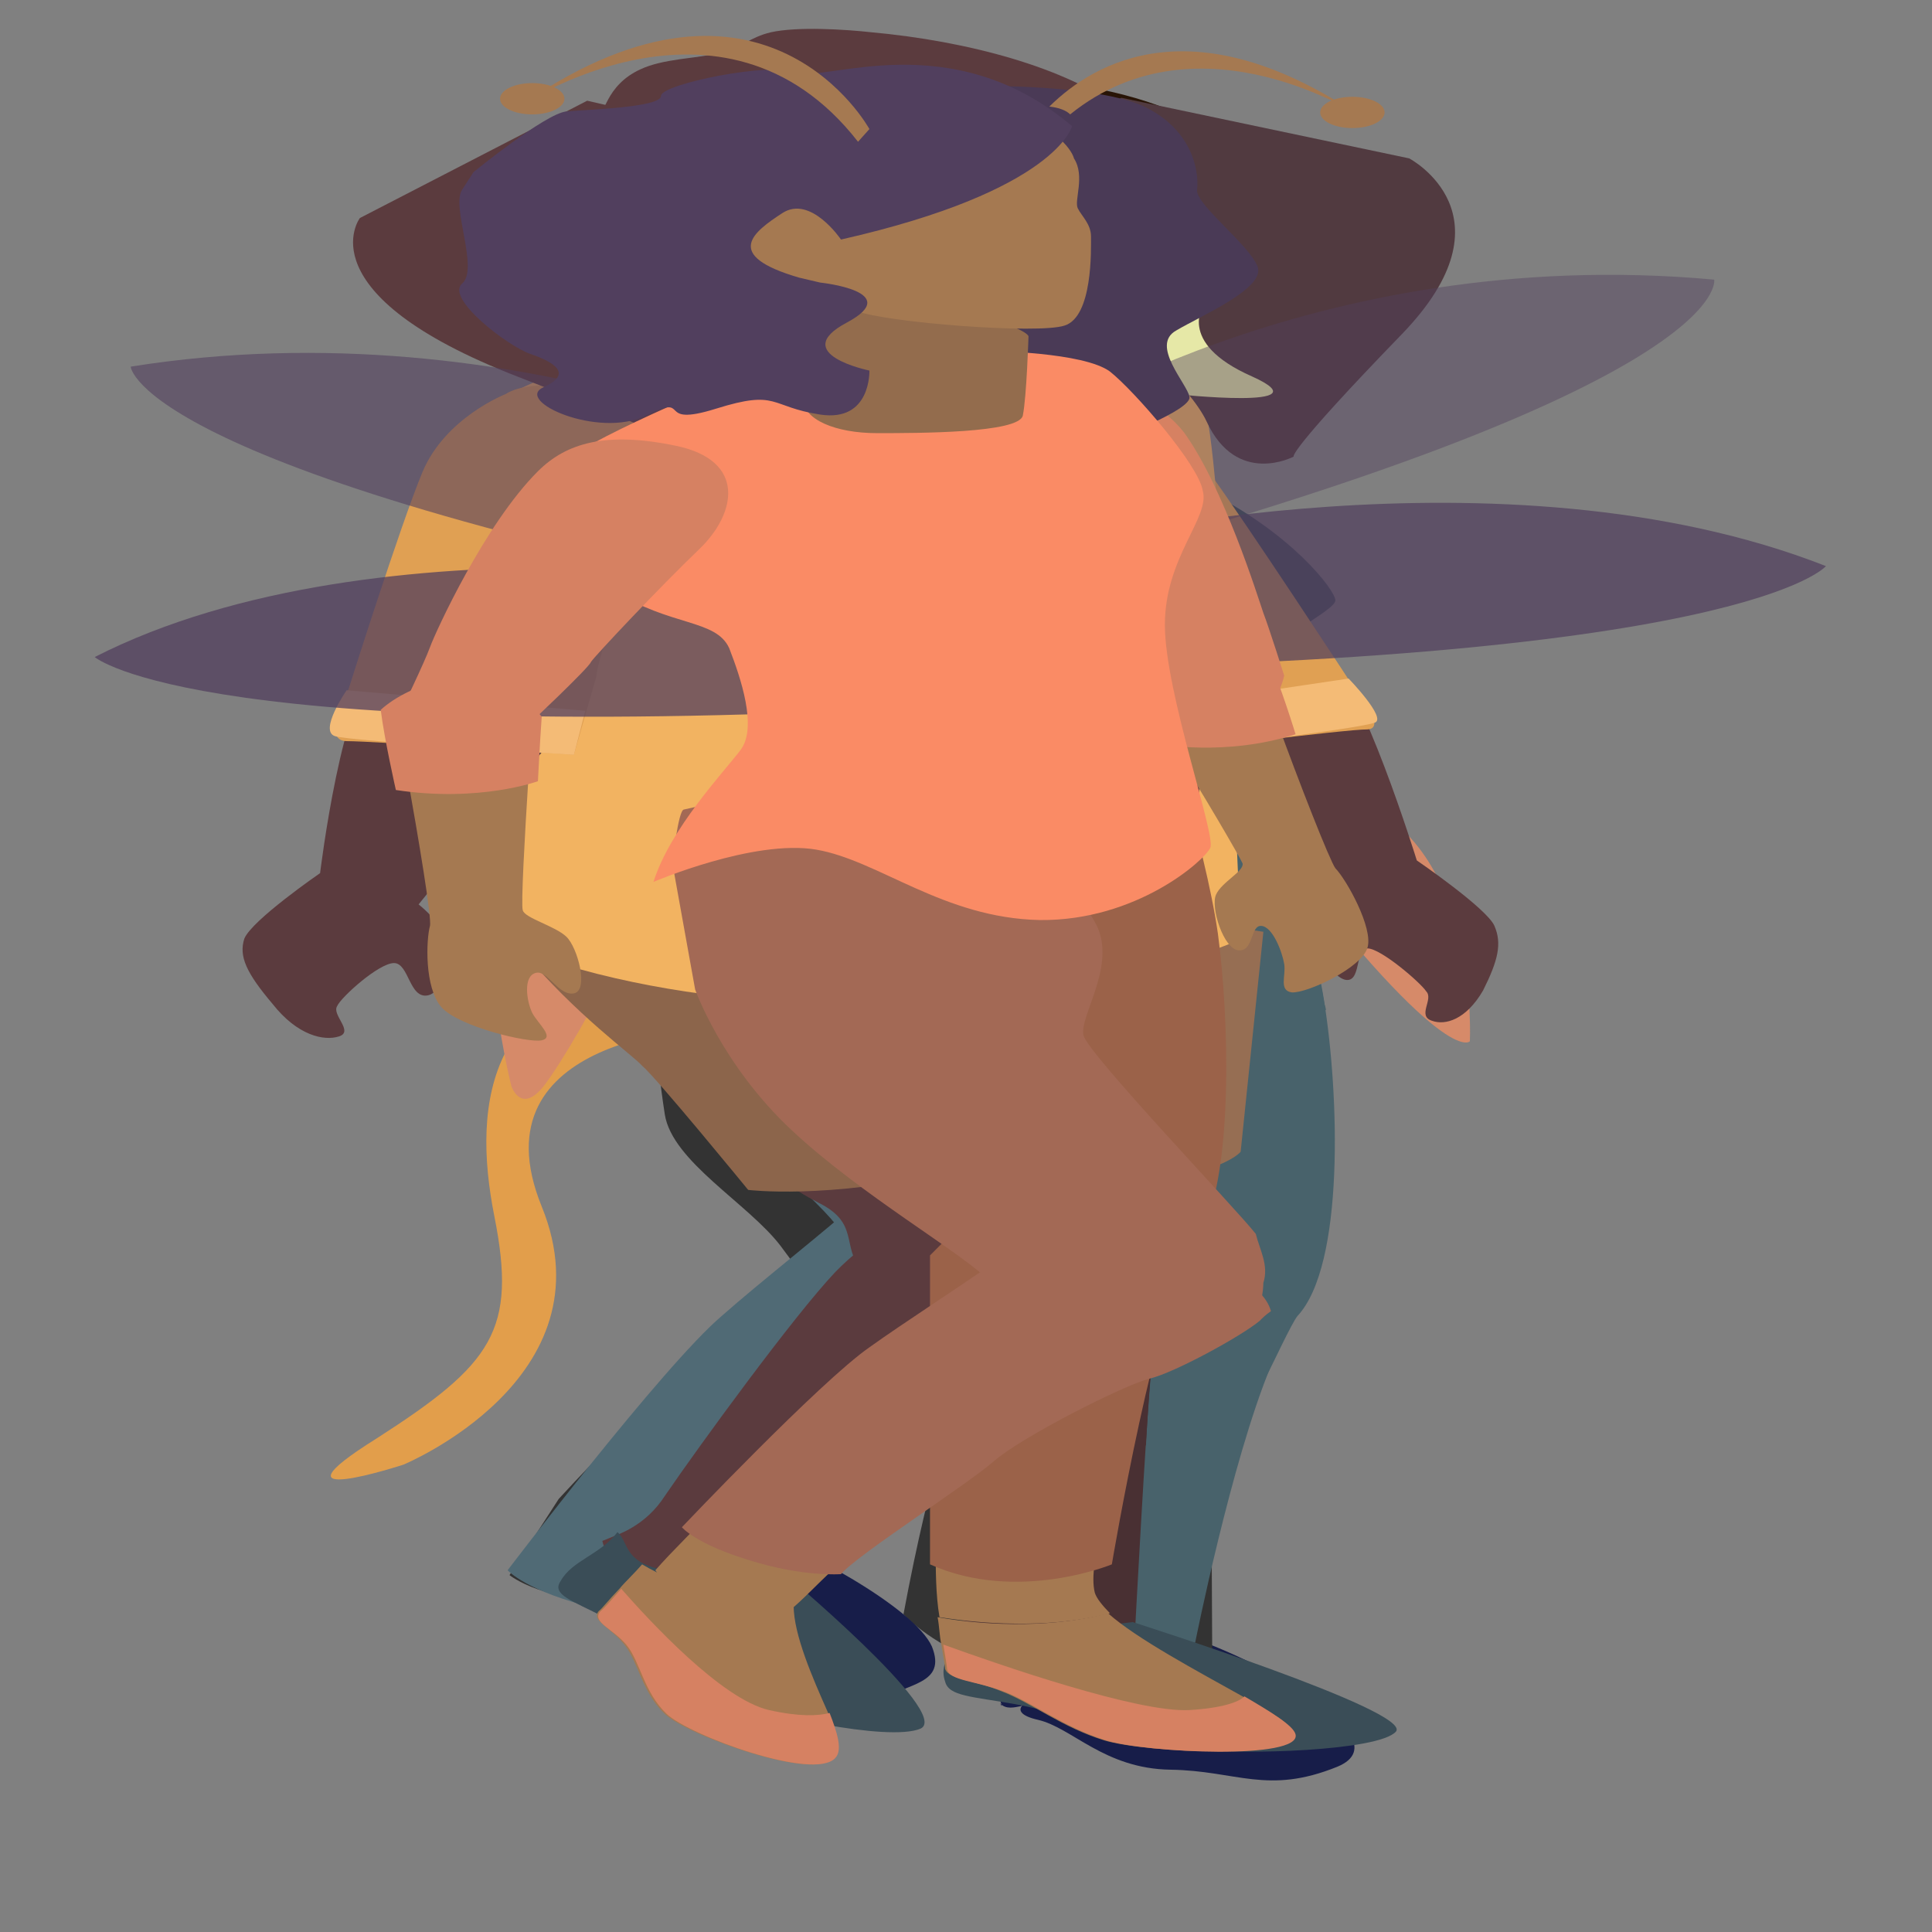 <?xml version="1.0" encoding="utf-8"?>
<!-- Generator: Adobe Illustrator 22.0.1, SVG Export Plug-In . SVG Version: 6.00 Build 0)  -->
<svg version="1.1" id="Layer_1" xmlns="http://www.w3.org/2000/svg" xmlns:xlink="http://www.w3.org/1999/xlink" x="0px" y="0px"
	 viewBox="0 0 102 197.6" style="enable-background:new 0 0 102 197.6;" height="250px"  width="250px" preserveAspectRatio="none" xml:space="preserve" nopin="nopin">
<rect x="0" y="0" width="102" height="197.6" fill="#808080" stroke="none"/>
<style type="text/css">
	.st0{fill:#281406;}
	.st1{fill:#E29E4B;}
	.st2{fill:#D68A69;}
	.st3{fill:#171D49;}
	.st4{fill:#333333;}
	.st5{fill:#48626B;}
	.st6{fill:#506A75;}
	.st7{fill:#FFFFFF;}
	.st8{fill:#3A4D57;}
	.st9{opacity:0.3;fill:#E8B9A0;enable-background:new    ;}
	.st10{fill:#562809;}
	.st11{fill:none;stroke:#331908;stroke-width:0.5;stroke-miterlimit:10;}
	.st12{fill:none;stroke:#231307;stroke-width:0.5;stroke-miterlimit:10;}
	.st13{fill:#4F2508;stroke:#5E2B08;stroke-width:0.5;stroke-miterlimit:10;}
	.st14{fill:#5B3B3E;}
	.st15{fill:#E0A053;}
	.st16{fill:#F4BB76;}
	.st17{fill:#493033;}
	.st18{fill:#966E53;}
	.st19{fill:#8C654B;}
	.st20{fill:#6C61AF;}
	.st21{fill:#F2B361;}
	.st22{fill:#513A40;}
	.st23{fill:#3A262B;}
	.st24{fill:#E6E8A7;}
	.st25{opacity:0.58;fill:#513F5E;enable-background:new    ;}
	.st26{opacity:0.74;fill:#513F5E;enable-background:new    ;}
	.st27{opacity:0.42;fill:#513F5E;enable-background:new    ;}
	.st28{opacity:0.72;fill:#513F5E;enable-background:new    ;}
	.st29{fill:#A57951;}
	.st30{fill:#D68162;}
	.st31{fill:#9B6249;}
	.st32{fill:#A36955;}
	.st33{fill:#4A3A56;}
	.st34{fill:#FA8B65;}
	.st35{fill:#936C4D;}
	.st36{fill:#513F5E;}

@-webkit-keyframes leg_back_top {
  0% { -webkit-transform: translateX(0); transform: translateX(0);}
  14% {
    -webkit-transform-origin: 20% 40%;
            transform-origin: 20% 40%;
    -webkit-transform: translate(-20%, 0%) rotateZ(15deg);
            transform: translate(-20%, 0%) rotateZ(15deg);
  }
  21% {
    -webkit-transform-origin: 20% 40%;
            transform-origin: 20% 40%;
    -webkit-transform: translate(-40%, -20%) rotateZ(25deg);
            transform: translate(-40%, -20%) rotateZ(25deg);
  }
  28% {
    -webkit-transform-origin: 20% 40%;
            transform-origin: 20% 40%;
    -webkit-transform: translate(-20%, 0%) rotateZ(15deg);
            transform: translate(-20%, 0%) rotateZ(15deg);
  }
  35% {
    -webkit-transform-origin: 20% 40%;
            transform-origin: 20% 40%;
    -webkit-transform: translate(0%, 0%) rotateZ(0deg);
            transform: translate(0%, 0%) rotateZ(0deg);
  }
  42% {
    -webkit-transform-origin: 20% 40%;
            transform-origin: 20% 40%;
    -webkit-transform: translate(0%, 0%) rotateZ(-25deg);
            transform: translate(0%, 0%) rotateZ(-25deg);
  }
  49% {
    -webkit-transform-origin: 20% 40%;
            transform-origin: 20% 40%;
    -webkit-transform: translate(10%, -10%) rotateZ(-40deg);
            transform: translate(10%, -10%) rotateZ(-40deg);
  }
  60% {
    -webkit-transform-origin: 20% 40%;
            transform-origin: 20% 40%;
    -webkit-transform: translate(0%, 0%) rotateZ(-25deg);
            transform: translate(0%, 0%) rotateZ(-25deg);
  }
  70% {
    -webkit-transform-origin: 20% 40%;
            transform-origin: 20% 40%;
    -webkit-transform: translate(0%, 0%) rotateZ(-15deg);
            transform: translate(0%, 0%) rotateZ(-15deg);
  }
  80% {
    -webkit-transform-origin: 20% 40%;
            transform-origin: 20% 40%;
    -webkit-transform: translate(0%, 0%) rotateZ(-10deg);
            transform: translate(0%, 0%) rotateZ(-10deg);
  }
  90% {
    -webkit-transform-origin: 20% 40%;
            transform-origin: 20% 40%;
    -webkit-transform: translate(0%, 0%) rotateZ(-0deg);
            transform: translate(0%, 0%) rotateZ(-0deg);
  }
}
@keyframes leg_back_top {
  0% { -webkit-transform: translateX(0); transform: translateX(0);}
  14% {
    -webkit-transform-origin: 20% 40%;
            transform-origin: 20% 40%;
    -webkit-transform: translate(-20%, 0%) rotateZ(15deg);
            transform: translate(-20%, 0%) rotateZ(15deg);
  }
  21% {
    -webkit-transform-origin: 20% 40%;
            transform-origin: 20% 40%;
    -webkit-transform: translate(-40%, -20%) rotateZ(25deg);
            transform: translate(-40%, -20%) rotateZ(25deg);
  }
  28% {
    -webkit-transform-origin: 20% 40%;
            transform-origin: 20% 40%;
    -webkit-transform: translate(-20%, 0%) rotateZ(15deg);
            transform: translate(-20%, 0%) rotateZ(15deg);
  }
  35% {
    -webkit-transform-origin: 20% 40%;
            transform-origin: 20% 40%;
    -webkit-transform: translate(0%, 0%) rotateZ(0deg);
            transform: translate(0%, 0%) rotateZ(0deg);
  }
  42% {
    -webkit-transform-origin: 20% 40%;
            transform-origin: 20% 40%;
    -webkit-transform: translate(0%, 0%) rotateZ(-25deg);
            transform: translate(0%, 0%) rotateZ(-25deg);
  }
  49% {
    -webkit-transform-origin: 20% 40%;
            transform-origin: 20% 40%;
    -webkit-transform: translate(10%, -10%) rotateZ(-40deg);
            transform: translate(10%, -10%) rotateZ(-40deg);
  }
  60% {
    -webkit-transform-origin: 20% 40%;
            transform-origin: 20% 40%;
    -webkit-transform: translate(0%, 0%) rotateZ(-25deg);
            transform: translate(0%, 0%) rotateZ(-25deg);
  }
  70% {
    -webkit-transform-origin: 20% 40%;
            transform-origin: 20% 40%;
    -webkit-transform: translate(0%, 0%) rotateZ(-15deg);
            transform: translate(0%, 0%) rotateZ(-15deg);
  }
  80% {
    -webkit-transform-origin: 20% 40%;
            transform-origin: 20% 40%;
    -webkit-transform: translate(0%, 0%) rotateZ(-10deg);
            transform: translate(0%, 0%) rotateZ(-10deg);
  }
  90% {
    -webkit-transform-origin: 20% 40%;
            transform-origin: 20% 40%;
    -webkit-transform: translate(0%, 0%) rotateZ(-0deg);
            transform: translate(0%, 0%) rotateZ(-0deg);
  }
}
@-webkit-keyframes leg_back_bot {
  0% { -webkit-transform: translateX(0); transform: translateX(0);}
  14% {
    -webkit-transform-origin: 20% 40%;
            transform-origin: 20% 40%;
    -webkit-transform: translate(-90%, -20%) rotateZ(15deg);
            transform: translate(-90%, -20%) rotateZ(15deg);
  }
  21% {
    -webkit-transform-origin: 20% 40%;
            transform-origin: 20% 40%;
    -webkit-transform: translate(-130%, -50%) rotateZ(25deg);
            transform: translate(-130%, -50%) rotateZ(25deg);
  }
  28% {
    -webkit-transform-origin: 20% 40%;
            transform-origin: 20% 40%;
    -webkit-transform: translate(-80%, -30%) rotateZ(90deg);
            transform: translate(-80%, -30%) rotateZ(90deg);
  }
  35% {
    -webkit-transform-origin: 20% 40%;
            transform-origin: 20% 40%;
    -webkit-transform: translate(-50%, -20%) rotateZ(70deg);
            transform: translate(-50%, -20%) rotateZ(70deg);
  }
  42% {
    -webkit-transform-origin: 20% 40%;
            transform-origin: 20% 40%;
    -webkit-transform: translate(30%, -10%) rotateZ(20deg);
            transform: translate(30%, -10%) rotateZ(20deg);
  }
  49% {
    -webkit-transform-origin: 20% 40%;
            transform-origin: 20% 40%;
    -webkit-transform: translate(60%, -30%) rotateZ(20deg);
            transform: translate(60%, -30%) rotateZ(20deg);
  }
  60% {
    -webkit-transform-origin: 20% 40%;
            transform-origin: 20% 40%;
    -webkit-transform: translate(30%, -10%) rotateZ(20deg);
            transform: translate(30%, -10%) rotateZ(20deg);
  }
  70% {
    -webkit-transform-origin: 20% 40%;
            transform-origin: 20% 40%;
    -webkit-transform: translate(70%, 10%) rotateZ(-20deg);
            transform: translate(70%, 10%) rotateZ(-20deg);
  }
  80% {
    -webkit-transform-origin: 20% 40%;
            transform-origin: 20% 40%;
    -webkit-transform: translate(50%, 10%) rotateZ(-15deg);
            transform: translate(50%, 10%) rotateZ(-15deg);
  }
  90% {
    -webkit-transform-origin: 20% 40%;
            transform-origin: 20% 40%;
    -webkit-transform: translate(0%, 10%) rotateZ(0deg);
            transform: translate(0%, 10%) rotateZ(0deg);
  }
}
@keyframes leg_back_bot {
  0% { -webkit-transform: translateX(0); transform: translateX(0);}
  14% {
    -webkit-transform-origin: 20% 40%;
            transform-origin: 20% 40%;
    -webkit-transform: translate(-90%, -20%) rotateZ(15deg);
            transform: translate(-90%, -20%) rotateZ(15deg);
  }
  21% {
    -webkit-transform-origin: 20% 40%;
            transform-origin: 20% 40%;
    -webkit-transform: translate(-130%, -50%) rotateZ(25deg);
            transform: translate(-130%, -50%) rotateZ(25deg);
  }
  28% {
    -webkit-transform-origin: 20% 40%;
            transform-origin: 20% 40%;
    -webkit-transform: translate(-80%, -30%) rotateZ(90deg);
            transform: translate(-80%, -30%) rotateZ(90deg);
  }
  35% {
    -webkit-transform-origin: 20% 40%;
            transform-origin: 20% 40%;
    -webkit-transform: translate(-50%, -20%) rotateZ(70deg);
            transform: translate(-50%, -20%) rotateZ(70deg);
  }
  42% {
    -webkit-transform-origin: 20% 40%;
            transform-origin: 20% 40%;
    -webkit-transform: translate(30%, -10%) rotateZ(20deg);
            transform: translate(30%, -10%) rotateZ(20deg);
  }
  49% {
    -webkit-transform-origin: 20% 40%;
            transform-origin: 20% 40%;
    -webkit-transform: translate(60%, -30%) rotateZ(20deg);
            transform: translate(60%, -30%) rotateZ(20deg);
  }
  60% {
    -webkit-transform-origin: 20% 40%;
            transform-origin: 20% 40%;
    -webkit-transform: translate(30%, -10%) rotateZ(20deg);
            transform: translate(30%, -10%) rotateZ(20deg);
  }
  70% {
    -webkit-transform-origin: 20% 40%;
            transform-origin: 20% 40%;
    -webkit-transform: translate(70%, 10%) rotateZ(-20deg);
            transform: translate(70%, 10%) rotateZ(-20deg);
  }
  80% {
    -webkit-transform-origin: 20% 40%;
            transform-origin: 20% 40%;
    -webkit-transform: translate(50%, 10%) rotateZ(-15deg);
            transform: translate(50%, 10%) rotateZ(-15deg);
  }
  90% {
    -webkit-transform-origin: 20% 40%;
            transform-origin: 20% 40%;
    -webkit-transform: translate(0%, 10%) rotateZ(0deg);
            transform: translate(0%, 10%) rotateZ(0deg);
  }
}
@-webkit-keyframes foot_back {
  0% { -webkit-transform: translateX(0); transform: translateX(0);}
  14% {
    -webkit-transform-origin: 20% 40%;
            transform-origin: 20% 40%;
    -webkit-transform: translate(-120%, -40%) rotateZ(0deg);
            transform: translate(-120%, -40%) rotateZ(0deg);
  }
  21% {
    -webkit-transform-origin: 20% 40%;
            transform-origin: 20% 40%;
    -webkit-transform: translate(-170%, -120%) rotateZ(0deg);
            transform: translate(-170%, -120%) rotateZ(0deg);
  }
  28% {
    -webkit-transform-origin: 20% 40%;
            transform-origin: 20% 40%;
    -webkit-transform: translate(-220%, -200%) rotateZ(50deg);
            transform: translate(-220%, -200%) rotateZ(50deg);
  }
  35% {
    -webkit-transform-origin: 20% 40%;
            transform-origin: 20% 40%;
    -webkit-transform: translate(-180%, -150%) rotateZ(50deg);
            transform: translate(-180%, -150%) rotateZ(50deg);
  }
  42% {
    -webkit-transform-origin: 20% 40%;
            transform-origin: 20% 40%;
    -webkit-transform: translate(-20%, -20%) rotateZ(0deg);
            transform: translate(-20%, -20%) rotateZ(0deg);
  }
  49% {
    -webkit-transform-origin: 20% 40%;
            transform-origin: 20% 40%;
    -webkit-transform: translate(10%, -80%) rotateZ(0deg);
            transform: translate(10%, -80%) rotateZ(0deg);
  }
  60% {
    -webkit-transform-origin: 20% 40%;
            transform-origin: 20% 40%;
    -webkit-transform: translate(-20%, -20%) rotateZ(0deg);
            transform: translate(-20%, -20%) rotateZ(0deg);
  }
  70% {
    -webkit-transform-origin: 20% 40%;
            transform-origin: 20% 40%;
    -webkit-transform: translate(90%, -20%) rotateZ(0deg);
            transform: translate(90%, -20%) rotateZ(0deg);
  }
  80% {
    -webkit-transform-origin: 20% 40%;
            transform-origin: 20% 40%;
    -webkit-transform: translate(90%, 0%) rotateZ(-90deg);
            transform: translate(90%, 0%) rotateZ(-90deg);
  }
  90% {
    -webkit-transform-origin: 20% 40%;
            transform-origin: 20% 40%;
    -webkit-transform: translate(-20%, 10%) rotateZ(-10deg);
            transform: translate(-20%, 10%) rotateZ(-10deg);
  }
}
@keyframes foot_back {
  0% { -webkit-transform: translateX(0); transform: translateX(0);}
  14% {
    -webkit-transform-origin: 20% 40%;
            transform-origin: 20% 40%;
    -webkit-transform: translate(-120%, -40%) rotateZ(0deg);
            transform: translate(-120%, -40%) rotateZ(0deg);
  }
  21% {
    -webkit-transform-origin: 20% 40%;
            transform-origin: 20% 40%;
    -webkit-transform: translate(-170%, -120%) rotateZ(0deg);
            transform: translate(-170%, -120%) rotateZ(0deg);
  }
  28% {
    -webkit-transform-origin: 20% 40%;
            transform-origin: 20% 40%;
    -webkit-transform: translate(-220%, -200%) rotateZ(50deg);
            transform: translate(-220%, -200%) rotateZ(50deg);
  }
  35% {
    -webkit-transform-origin: 20% 40%;
            transform-origin: 20% 40%;
    -webkit-transform: translate(-180%, -150%) rotateZ(50deg);
            transform: translate(-180%, -150%) rotateZ(50deg);
  }
  42% {
    -webkit-transform-origin: 20% 40%;
            transform-origin: 20% 40%;
    -webkit-transform: translate(-20%, -20%) rotateZ(0deg);
            transform: translate(-20%, -20%) rotateZ(0deg);
  }
  49% {
    -webkit-transform-origin: 20% 40%;
            transform-origin: 20% 40%;
    -webkit-transform: translate(10%, -80%) rotateZ(0deg);
            transform: translate(10%, -80%) rotateZ(0deg);
  }
  60% {
    -webkit-transform-origin: 20% 40%;
            transform-origin: 20% 40%;
    -webkit-transform: translate(-20%, -20%) rotateZ(0deg);
            transform: translate(-20%, -20%) rotateZ(0deg);
  }
  70% {
    -webkit-transform-origin: 20% 40%;
            transform-origin: 20% 40%;
    -webkit-transform: translate(90%, -20%) rotateZ(0deg);
            transform: translate(90%, -20%) rotateZ(0deg);
  }
  80% {
    -webkit-transform-origin: 20% 40%;
            transform-origin: 20% 40%;
    -webkit-transform: translate(90%, 0%) rotateZ(-90deg);
            transform: translate(90%, 0%) rotateZ(-90deg);
  }
  90% {
    -webkit-transform-origin: 20% 40%;
            transform-origin: 20% 40%;
    -webkit-transform: translate(-20%, 10%) rotateZ(-10deg);
            transform: translate(-20%, 10%) rotateZ(-10deg);
  }
}


@-webkit-keyframes leg_front_top {
  0% { -webkit-transform: translateX(0); transform: translateX(0);}
  7% {
    -webkit-transform-origin: 20% 40%;
            transform-origin: 20% 40%;
    -webkit-transform: translate(10%, 0%) rotateZ(-5deg);
            transform: translate(10%, 0%) rotateZ(-5deg);
  }
  14% {
    -webkit-transform-origin: 20% 40%;
            transform-origin: 20% 40%;
    -webkit-transform: translate(10%, 0%) rotateZ(-10deg);
            transform: translate(10%, 0%) rotateZ(-10deg);
  }
  21% {
    -webkit-transform-origin: 20% 40%;
            transform-origin: 20% 40%;
    -webkit-transform: translate(10%, 0%) rotateZ(-10deg);
            transform: translate(10%, 0%) rotateZ(-10deg);
  }
  35% {
    -webkit-transform-origin: 20% 40%;
            transform-origin: 20% 40%;
    -webkit-transform: translate(10%, 0%) rotateZ(-10deg);
            transform: translate(10%, 0%) rotateZ(-10deg);
  }
  42% {
    -webkit-transform-origin: 20% 40%;
            transform-origin: 20% 40%;
    -webkit-transform: translate(10%, 0%) rotateZ(10deg);
            transform: translate(10%, 0%) rotateZ(10deg);
  }
  49% {
    -webkit-transform-origin: 20% 40%;
            transform-origin: 20% 40%;
    -webkit-transform: translate(10%, 0%) rotateZ(10deg);
            transform: translate(10%, 0%) rotateZ(10deg);
  }
  60% {
    -webkit-transform-origin: 20% 40%;
            transform-origin: 20% 40%;
    -webkit-transform: translate(-10%, 0%) rotateZ(30deg);
            transform: translate(-10%, 0%) rotateZ(30deg);
  }
  70% {
    -webkit-transform-origin: 20% 40%;
            transform-origin: 20% 40%;
    -webkit-transform: translate(-10%, 0%) rotateZ(30deg);
            transform: translate(-10%, 0%) rotateZ(30deg);
  }
  80% {
    -webkit-transform-origin: 20% 40%;
            transform-origin: 20% 40%;
    -webkit-transform: translate(-10%, 0%) rotateZ(10deg);
            transform: translate(-10%, 0%) rotateZ(10deg);
  }
  90% {
    -webkit-transform-origin: 20% 40%;
            transform-origin: 20% 40%;
    -webkit-transform: translate(0%, 0%) rotateZ(0deg);
            transform: translate(0%, 0%) rotateZ(0deg);
  }
}


@keyframes leg_front_top {
  0% { -webkit-transform: translateX(0); transform: translateX(0);}
  7% {
    -webkit-transform-origin: 20% 40%;
            transform-origin: 20% 40%;
    -webkit-transform: translate(10%, 0%) rotateZ(-5deg);
            transform: translate(10%, 0%) rotateZ(-5deg);
  }
  14% {
    -webkit-transform-origin: 20% 40%;
            transform-origin: 20% 40%;
    -webkit-transform: translate(10%, 0%) rotateZ(-10deg);
            transform: translate(10%, 0%) rotateZ(-10deg);
  }
  21% {
    -webkit-transform-origin: 20% 40%;
            transform-origin: 20% 40%;
    -webkit-transform: translate(10%, 0%) rotateZ(-10deg);
            transform: translate(10%, 0%) rotateZ(-10deg);
  }
  35% {
    -webkit-transform-origin: 20% 40%;
            transform-origin: 20% 40%;
    -webkit-transform: translate(10%, 0%) rotateZ(-10deg);
            transform: translate(10%, 0%) rotateZ(-10deg);
  }
  42% {
    -webkit-transform-origin: 20% 40%;
            transform-origin: 20% 40%;
    -webkit-transform: translate(10%, 0%) rotateZ(10deg);
            transform: translate(10%, 0%) rotateZ(10deg);
  }
  49% {
    -webkit-transform-origin: 20% 40%;
            transform-origin: 20% 40%;
    -webkit-transform: translate(10%, 0%) rotateZ(10deg);
            transform: translate(10%, 0%) rotateZ(10deg);
  }
  60% {
    -webkit-transform-origin: 20% 40%;
            transform-origin: 20% 40%;
    -webkit-transform: translate(-10%, 0%) rotateZ(30deg);
            transform: translate(-10%, 0%) rotateZ(30deg);
  }
  70% {
    -webkit-transform-origin: 20% 40%;
            transform-origin: 20% 40%;
    -webkit-transform: translate(-10%, 0%) rotateZ(30deg);
            transform: translate(-10%, 0%) rotateZ(30deg);
  }
  80% {
    -webkit-transform-origin: 20% 40%;
            transform-origin: 20% 40%;
    -webkit-transform: translate(-10%, 0%) rotateZ(10deg);
            transform: translate(-10%, 0%) rotateZ(10deg);
  }
  90% {
    -webkit-transform-origin: 20% 40%;
            transform-origin: 20% 40%;
    -webkit-transform: translate(0%, 0%) rotateZ(0deg);
            transform: translate(0%, 0%) rotateZ(0deg);
  }
}
@-webkit-keyframes leg_front_bot {
  0% { -webkit-transform: translateX(0); transform: translateX(0);}
  7% {
    -webkit-transform-origin: 20% 40%;
            transform-origin: 20% 40%;
    -webkit-transform: translate(30%, 30%) rotateZ(-20deg);
            transform: translate(30%, 30%) rotateZ(-20deg);
  }
  14% {
    -webkit-transform-origin: 20% 40%;
            transform-origin: 20% 40%;
    -webkit-transform: translate(50%, 30%) rotateZ(-30deg);
            transform: translate(50%, 30%) rotateZ(-30deg);
  }
  21% {
    -webkit-transform-origin: 20% 40%;
            transform-origin: 20% 40%;
    -webkit-transform: translate(50%, 20%) rotateZ(-30deg);
            transform: translate(50%, 20%) rotateZ(-30deg);
  }
  28% {
    -webkit-transform-origin: 20% 40%;
            transform-origin: 20% 40%;
    -webkit-transform: translate(70%, 20%) rotateZ(-40deg);
            transform: translate(70%, 20%) rotateZ(-40deg);
  }
  42% {
    -webkit-transform-origin: 20% 40%;
            transform-origin: 20% 40%;
    -webkit-transform: translate(30%, 20%) rotateZ(-30deg);
            transform: translate(30%, 20%) rotateZ(-30deg);
  }
  49% {
    -webkit-transform-origin: 20% 40%;
            transform-origin: 20% 40%;
    -webkit-transform: translate(20%, 20%) rotateZ(-30deg);
            transform: translate(20%, 20%) rotateZ(-30deg);
  }
  60% {
    -webkit-transform-origin: 20% 40%;
            transform-origin: 20% 40%;
    -webkit-transform: translate(-55%, 10%) rotateZ(0deg);
            transform: translate(-55%, 10%) rotateZ(0deg);
  }
  70% {
    -webkit-transform-origin: 20% 40%;
            transform-origin: 20% 40%;
    -webkit-transform: translate(-55%, 10%) rotateZ(0deg);
            transform: translate(-55%, 10%) rotateZ(0deg);
  }
  80% {
    -webkit-transform-origin: 20% 40%;
            transform-origin: 20% 40%;
    -webkit-transform: translate(-25%, 10%) rotateZ(0deg);
            transform: translate(-25%, 10%) rotateZ(0deg);
  }
  90% {
    -webkit-transform-origin: 20% 40%;
            transform-origin: 20% 40%;
    -webkit-transform: translate(0%, 0%) rotateZ(0deg);
            transform: translate(0%, 0%) rotateZ(0deg);
  }
}
@keyframes leg_front_bot {
  0% { -webkit-transform: translateX(0); transform: translateX(0);}
  7% {
    -webkit-transform-origin: 20% 40%;
            transform-origin: 20% 40%;
    -webkit-transform: translate(30%, 30%) rotateZ(-20deg);
            transform: translate(30%, 30%) rotateZ(-20deg);
  }
  14% {
    -webkit-transform-origin: 20% 40%;
            transform-origin: 20% 40%;
    -webkit-transform: translate(50%, 30%) rotateZ(-30deg);
            transform: translate(50%, 30%) rotateZ(-30deg);
  }
  21% {
    -webkit-transform-origin: 20% 40%;
            transform-origin: 20% 40%;
    -webkit-transform: translate(50%, 20%) rotateZ(-30deg);
            transform: translate(50%, 20%) rotateZ(-30deg);
  }
  28% {
    -webkit-transform-origin: 20% 40%;
            transform-origin: 20% 40%;
    -webkit-transform: translate(70%, 20%) rotateZ(-40deg);
            transform: translate(70%, 20%) rotateZ(-40deg);
  }
  42% {
    -webkit-transform-origin: 20% 40%;
            transform-origin: 20% 40%;
    -webkit-transform: translate(30%, 20%) rotateZ(-30deg);
            transform: translate(30%, 20%) rotateZ(-30deg);
  }
  49% {
    -webkit-transform-origin: 20% 40%;
            transform-origin: 20% 40%;
    -webkit-transform: translate(20%, 20%) rotateZ(-30deg);
            transform: translate(20%, 20%) rotateZ(-30deg);
  }
  60% {
    -webkit-transform-origin: 20% 40%;
            transform-origin: 20% 40%;
    -webkit-transform: translate(-55%, 10%) rotateZ(0deg);
            transform: translate(-55%, 10%) rotateZ(0deg);
  }
  70% {
    -webkit-transform-origin: 20% 40%;
            transform-origin: 20% 40%;
    -webkit-transform: translate(-55%, 10%) rotateZ(0deg);
            transform: translate(-55%, 10%) rotateZ(0deg);
  }
  80% {
    -webkit-transform-origin: 20% 40%;
            transform-origin: 20% 40%;
    -webkit-transform: translate(-25%, 10%) rotateZ(0deg);
            transform: translate(-25%, 10%) rotateZ(0deg);
  }
  90% {
    -webkit-transform-origin: 20% 40%;
            transform-origin: 20% 40%;
    -webkit-transform: translate(0%, 0%) rotateZ(0deg);
            transform: translate(0%, 0%) rotateZ(0deg);
  }
}
@-webkit-keyframes foot_front {
  0% { -webkit-transform: translateX(0); transform: translateX(0);}
  7% {
    -webkit-transform-origin: 20% 40%;
            transform-origin: 20% 40%;
    -webkit-transform: translate(70%, 40%);
            transform: translate(70%, 40%);
  }
  14% {
    -webkit-transform-origin: 20% 40%;
            transform-origin: 20% 40%;
    -webkit-transform: translate(90%, 40%);
            transform: translate(90%, 40%);
  }
  21% {
    -webkit-transform-origin: 20% 40%;
            transform-origin: 20% 40%;
    -webkit-transform: translate(100%, 20%);
            transform: translate(100%, 20%);
  }
  28% {
    -webkit-transform-origin: 20% 40%;
            transform-origin: 20% 40%;
    -webkit-transform: translate(130%, 20%);
            transform: translate(130%, 20%);
  }
  35% {
    -webkit-transform-origin: 20% 40%;
            transform-origin: 20% 40%;
    -webkit-transform: translate(140%, 20%)  rotateZ(-70deg);
            transform: translate(140%, 20%)  rotateZ(-70deg);
  }
  42% {
    -webkit-transform-origin: 20% 40%;
            transform-origin: 20% 40%;
    -webkit-transform: translate(80%, 20%)  rotateZ(0deg);
            transform: translate(80%, 20%)  rotateZ(0deg);
  }
  49% {
    -webkit-transform-origin: 20% 40%;
            transform-origin: 20% 40%;
    -webkit-transform: translate(80%, 20%)  rotateZ(0deg);
            transform: translate(80%, 20%)  rotateZ(0deg);
  }
  60% {
    -webkit-transform-origin: 20% 40%;
            transform-origin: 20% 40%;
    -webkit-transform: translate(-80%, 20%)  rotateZ(0deg);
            transform: translate(-80%, 20%)  rotateZ(0deg);
  }
  70% {
    -webkit-transform-origin: 20% 40%;
            transform-origin: 20% 40%;
    -webkit-transform: translate(-80%, 20%)  rotateZ(-20deg);
            transform: translate(-80%, 20%)  rotateZ(-20deg);
  }
  80% {
    -webkit-transform-origin: 20% 40%;
            transform-origin: 20% 40%;
    -webkit-transform: translate(-50%, 20%)  rotateZ(-20deg);
            transform: translate(-50%, 20%)  rotateZ(-20deg);
  }
  90% {
    -webkit-transform-origin: 20% 40%;
            transform-origin: 20% 40%;
    -webkit-transform: translate(-20%, 0%)  rotateZ(40deg);
            transform: translate(-20%, 0%)  rotateZ(40deg);
  }
}
@keyframes foot_front {
  0% { -webkit-transform: translateX(0); transform: translateX(0);}
  7% {
    -webkit-transform-origin: 20% 40%;
            transform-origin: 20% 40%;
    -webkit-transform: translate(70%, 40%);
            transform: translate(70%, 40%);
  }
  14% {
    -webkit-transform-origin: 20% 40%;
            transform-origin: 20% 40%;
    -webkit-transform: translate(90%, 40%);
            transform: translate(90%, 40%);
  }
  21% {
    -webkit-transform-origin: 20% 40%;
            transform-origin: 20% 40%;
    -webkit-transform: translate(100%, 20%);
            transform: translate(100%, 20%);
  }
  28% {
    -webkit-transform-origin: 20% 40%;
            transform-origin: 20% 40%;
    -webkit-transform: translate(130%, 20%);
            transform: translate(130%, 20%);
  }
  35% {
    -webkit-transform-origin: 20% 40%;
            transform-origin: 20% 40%;
    -webkit-transform: translate(140%, 20%)  rotateZ(-70deg);
            transform: translate(140%, 20%)  rotateZ(-70deg);
  }
  42% {
    -webkit-transform-origin: 20% 40%;
            transform-origin: 20% 40%;
    -webkit-transform: translate(80%, 20%)  rotateZ(0deg);
            transform: translate(80%, 20%)  rotateZ(0deg);
  }
  49% {
    -webkit-transform-origin: 20% 40%;
            transform-origin: 20% 40%;
    -webkit-transform: translate(80%, 20%)  rotateZ(0deg);
            transform: translate(80%, 20%)  rotateZ(0deg);
  }
  60% {
    -webkit-transform-origin: 20% 40%;
            transform-origin: 20% 40%;
    -webkit-transform: translate(-80%, 20%)  rotateZ(0deg);
            transform: translate(-80%, 20%)  rotateZ(0deg);
  }
  70% {
    -webkit-transform-origin: 20% 40%;
            transform-origin: 20% 40%;
    -webkit-transform: translate(-80%, 20%)  rotateZ(-20deg);
            transform: translate(-80%, 20%)  rotateZ(-20deg);
  }
  80% {
    -webkit-transform-origin: 20% 40%;
            transform-origin: 20% 40%;
    -webkit-transform: translate(-50%, 20%)  rotateZ(-20deg);
            transform: translate(-50%, 20%)  rotateZ(-20deg);
  }
  90% {
    -webkit-transform-origin: 20% 40%;
            transform-origin: 20% 40%;
    -webkit-transform: translate(-20%, 0%)  rotateZ(40deg);
            transform: translate(-20%, 0%)  rotateZ(40deg);
  }
}


@-webkit-keyframes arm_back_top {
  0% { -webkit-transform: translateX(0); transform: translateX(0);}
  42% {
    -webkit-transform-origin: 20% 40%;
            transform-origin: 20% 40%;
    -webkit-transform: translate(-60%, 0%)  rotateZ(0deg);
            transform: translate(-60%, 0%)  rotateZ(0deg);
  }
}


@keyframes arm_back_top {
  0% { -webkit-transform: translateX(0); transform: translateX(0);}
  42% {
    -webkit-transform-origin: 20% 40%;
            transform-origin: 20% 40%;
    -webkit-transform: translate(-60%, 0%)  rotateZ(0deg);
            transform: translate(-60%, 0%)  rotateZ(0deg);
  }
}
@-webkit-keyframes arm_back_bot {
  0% { -webkit-transform: translateX(0); transform: translateX(0);}
  42% {
    -webkit-transform-origin: 20% 40%;
            transform-origin: 20% 40%;
    -webkit-transform: translate(-120%, 0%)  rotateZ(-20deg);
            transform: translate(-120%, 0%)  rotateZ(-20deg);
  }
}
@keyframes arm_back_bot {
  0% { -webkit-transform: translateX(0); transform: translateX(0);}
  42% {
    -webkit-transform-origin: 20% 40%;
            transform-origin: 20% 40%;
    -webkit-transform: translate(-120%, 0%)  rotateZ(-20deg);
            transform: translate(-120%, 0%)  rotateZ(-20deg);
  }
}
@-webkit-keyframes arm_front_top {
  0% { -webkit-transform: translateX(0); transform: translateX(0);}
  45% {
    -webkit-transform-origin: 20% 40%;
            transform-origin: 20% 40%;
    -webkit-transform: translate(20%, 5%)  rotateZ(-20deg);
            transform: translate(20%, 5%)  rotateZ(-20deg);
  }
}
@keyframes arm_front_top {
  0% { -webkit-transform: translateX(0); transform: translateX(0);}
  45% {
    -webkit-transform-origin: 20% 40%;
            transform-origin: 20% 40%;
    -webkit-transform: translate(20%, 5%)  rotateZ(-20deg);
            transform: translate(20%, 5%)  rotateZ(-20deg);
  }
}
@-webkit-keyframes arm_front_bot {
  0% { -webkit-transform: translateX(0); transform: translateX(0);}
  45% {
    -webkit-transform-origin: 20% 40%;
            transform-origin: 20% 40%;
    -webkit-transform: translate(150%, 20%)  rotateZ(-50deg);
            transform: translate(150%, 20%)  rotateZ(-50deg);
  }
}
@keyframes arm_front_bot {
  0% { -webkit-transform: translateX(0); transform: translateX(0);}
  45% {
    -webkit-transform-origin: 20% 40%;
            transform-origin: 20% 40%;
    -webkit-transform: translate(150%, 20%)  rotateZ(-50deg);
            transform: translate(150%, 20%)  rotateZ(-50deg);
  }
}









#foot_x5F_front {
  transform-box: fill-box;
  -webkit-animation : foot_front 1.5s linear infinite;
          animation : foot_front 1.5s linear infinite;
}
#foot_x5F_back {
  transform-box: fill-box;
  -webkit-animation : foot_back 1.5s linear infinite;
          animation : foot_back 1.5s linear infinite;
}
#leg_x5F_back_x5F_top {
  transform-box: fill-box;
  -webkit-animation : leg_back_top 1.5s linear infinite;
          animation : leg_back_top 1.5s linear infinite;
}
#leg_x5F_back_x5F_bot{
  transform-box: fill-box;
  -webkit-animation : leg_back_bot 1.5s linear infinite;
          animation : leg_back_bot 1.5s linear infinite;
}
#leg_x5F_front_x5F_bot{
  transform-box: fill-box;
  -webkit-animation : leg_front_bot 1.5s linear infinite;
          animation : leg_front_bot 1.5s linear infinite;
}
#leg_x5F_front_x5F_top{
  transform-box: fill-box;
  -webkit-animation : leg_front_top 1.5s linear infinite;
          animation : leg_front_top 1.5s linear infinite;
}
#arm_x5F_back_x5F_top {
  transform-box: fill-box;
  -webkit-animation : arm_back_top 1.5s linear infinite;
          animation : arm_back_top 1.5s linear infinite;
}
#arm_x5F_back_x5F_bot {
  transform-box: fill-box;
  -webkit-animation : arm_back_bot 1.5s linear infinite;
          animation : arm_back_bot 1.5s linear infinite;
}
#arm_x5F_front_x5F_top {
  transform-box: fill-box;
  -webkit-animation : arm_front_top 1.5s linear infinite;
          animation : arm_front_top 1.5s linear infinite;
}
#arm_x5F_front_x5F_bot {
  transform-box: fill-box;
  -webkit-animation : arm_front_bot 1.5s linear infinite;
          animation : arm_front_bot 1.5s linear infinite;
}
</style>
<g id="CAT_x2F_BUNNY">
	<circle id="tail" class="st0" cx="38.7" cy="102.7" r="6.5"/>
	<path id="CAT_x5F_tail" class="st1" d="M37.4,105.2c0,0-12.5,0.6-8.8,18.2s-7.3,26.4-7.3,26.4s-7.6,4.8-1.4-2.7
		c6.1-7.6,7.4-11,6.2-22.7s-0.4-24.6,9.7-26.1S37.4,105.2,37.4,105.2z"/>
	<path id="arm_x5F_back_x5F_bot" class="st2" d="M66.7,84.9c0,0-0.4-8,5.5-2.5s5.4,24.1,5.4,24.1S76.3,109.6,66.7,84.9z"/>
	<path id="arm_x5F_back_x5F_top" class="st2" d="M57.4,48.5c5.7-2.1,8.3,6.9,10.2,12.2c0.3,0.8,3.8,15.5,4.6,17.7
		c1.2,3.3,2.1,10.1-0.5,9.4c-6.9-1.9-8-9.9-11.1-16C57.6,65.7,50.6,51,57.4,48.5z"/>
	<path id="foot_x5F_back" class="st3" d="M61.4,166.7c-2.7-0.6-5.6-0.9-8.4-1c-1.8-3.2-0.3,6.9-0.2,8.2c0.2,1.1,0,0.3,0,0.3
		c0.3,0.7,0.8,0.4,1.1,0.3c0.6-0.7-0.9,0.6,0.9,1.4c1.8,0.8,3.5,5,7,5.1c3.5,0.1,5.1,2.6,8.8-0.3C74.5,177.6,64.8,167.9,61.4,166.7z
		"/>
	<path id="leg_x5F_back_x5F_bot" class="st4" d="M53.2,135.3c0,0-2.6-0.3-5.5,29.8c0,0,5.2,11.4,16.3,4.4l-0.1-38.7
		C63.9,130.8,56.7,122.1,53.2,135.3z"/>
	<path id="leg_x5F_back_x5F_top" class="st4" d="M52.3,93.3c-1.1,9.3-1.8,14.4-1.7,24.5c0.2,10.1,0.3,9.4,0.4,18.1s13.6,8.7,13-2.6
		c-0.5-11.3,2.4-23.5,1.6-34.8C64.9,87.4,56.9,94.8,52.3,93.3z"/>
	<path id="CAT_x5F_leg_x5F_back_x5F_bot" class="st5" d="M54,136.6c-1.2,0.6-2.1,1.4-2.7,2.4v29c5.6,4.1,11.8,0,11.8,0
		s1.9-18.5,4-28.3C63.2,136.2,58.6,133.8,54,136.6z"/>
	<path id="CAT_x5F_leg_x5F_back_x5F_top" class="st5" d="M48,91.6c0,0.8,0,2.3,0,3.3l3.3,22v22.4c2.1,2.7,5.4,4.3,8.7,3.2
		c3-0.6,5,0.8,6.8-1.5c0.4-1.5,1.4-5.7,1.7-6.4c2.5-5.2,2.2-22.7,1.4-32.3c-0.3-3.8-1-8.2-1.7-12.3C62.4,86.7,52.8,86.8,48,91.6z"/>
	<path id="CAT_x5F_hip_x5F_back" class="st5" d="M70,103.3c0-0.3-0.1-0.6-0.1-0.9c-0.9-9.6-3.8-23.6-3.8-23.6L52,75.4l-6,6.4
		l3.5,23.4C55.8,107.1,65.1,107.7,70,103.3z"/>
	<path id="foot_x5F_front" class="st3" d="M31.1,162.1c2.4,4.6,4.1,9.2,8.5,12.7c1.4,1.1,5.3,1.1,6.8-0.8c1.5-1.9,3.6-1.7,2.8-5.6
		c-0.9-3.9-6.8-10.3-10.8-12.9C35.9,157.6,33.6,159.9,31.1,162.1z"/>
	<path id="leg_x5F_front_x5F_bot" class="st4" d="M52.7,131.3l-8.2-3.8c0,0-6.3,7.5-15,25.8l-2.6,7.8c0,0,1.9,3,6.1,2.5
		s9.5-4.6,9.5-4.6L52.7,131.3z"/>
	<path id="leg_x5F_front_x5F_top" class="st4" d="M34.7,94.4c0,0-0.6,7.1,0.4,19.6c0.4,4.8,4.4,9.1,6.1,13.4c2.7,6.9,3,9.9,3,9.9
		s10.8,2.6,8.5-11.3c-1.6-9.6,2-21.8-0.4-31.7C51.2,90,34.7,94.4,34.7,94.4z"/>
	<path id="CAT_x5F_leg_x5F_front_x5F_bot" class="st6" d="M56.4,115.4c-3.3,0.5-7.7,3.3-10.8,7c-2.2,3.8-5.4,8.6-7.5,12.2
		c-3.1,5.1-11.3,26-11.3,26s1,2.2,4.7,3.9s6.1,1,6.1,1c0.9-2.7,7.8-13.2,9.4-16.7c1.7-3.5,8.2-11.4,9.7-12.6c1-0.7,3-3.1,4.7-5.3
		C64.4,124.4,65.3,114.8,56.4,115.4z"/>
	<path id="CAT_x5F_leg_x5F_front_x5F_top" class="st6" d="M60.9,132.2c1-0.6,1.6-2,2.1-3.7c-0.1-2.1-0.2-4.1-0.5-5.3
		c-0.6-2.5-5.4-19.2-5-21.2c0-0.2,0.1-0.4,0.2-0.6c-0.7-6.6-7-12.2-13.5-11.5c-3.5,0.9-7.5,2.4-9.5,5.6c-0.1,2.3-0.1,8.3,1.8,13.9
		c2.4,7,6.9,13.4,7.9,16.6c0.1,0.4,0.2,0.9,0.4,1.4C49.6,132,56,135.1,60.9,132.2z"/>
	<path id="CAT_x5F_hip_x5F_front" class="st6" d="M61.6,79.9l-3.4-4.3c0,0-14.1-0.2-14.5-0.2S40.2,80,40.2,80l-5.4,11.9
		c0,0-0.4,1.3-0.9,3.4c3.1,7.4,13.1,10.2,21.6,8.7c1.4-1.9,5-5,6.1-8.5C62.8,91.5,61.6,79.9,61.6,79.9z"/>
	<path id="chest" class="st2" d="M43.6,38.8v6.7l-5.3,3.6c-1.8,3.5,14.9,11.2,19.9,10.5c3.2-0.4,3.9-11.6-1.6-13.5
		c-2.4-0.8-1.8-3.7-1.8-5.7C54.8,40.5,47,34.9,43.6,38.8z"/>
	<path id="top" class="st7" d="M34.8,95.7c0,0,7,3.8,16.2,3.8c9.3,0,14.4-3.8,14.4-3.8c-0.9-10.7,1.3-17.5,0.1-22.4
		c-1-4,3.7-9.5,1.7-12.6s-4.6-7.6-4.6-7.6c-2.8,6.6-3.1,7.7-3.1,7.7C55.6,55,44,55.2,44,55.2c0.6,6.2-3.2,11.7-5.1,13
		c-1.9,1.3-3.8,0.7-1.9,7.4C37.8,80.3,37.9,86.3,34.8,95.7z"/>
	<path id="arm_x5F_front_x5F_top" class="st2" d="M39,50.1c6.1,1.6,4.3,11.5,3.3,16.3s-5.5,13.3-7.2,17.3c-0.5,1.1-6.2,11-7.8,7.7
		c-1.4-2.9,1.3-18.8,1.5-20.1C29.8,65.4,31.8,48.3,39,50.1z"/>
	<path id="arm_x5F_front_x5F_bot" class="st2" d="M27.8,85.7c0,0,7-19.8,7.9-5.4c0.4,6.4-5.2,26.3-7,30.8c-1.2,2.9-1.7,0-1.7,0
		S24.3,90.7,27.8,85.7z"/>
	<path id="CAT_x5F_top" class="st8" d="M42.7,81.1c0,0,1,1,12,0.6s13.4-4.2,13.4-4.2s-0.2-9.9-0.3-11.3c-0.1-1.4,2.7-3.8,2.7-4.8
		s-2.3-6.9-6.9-11.3c-1.7-1.6-3.9-2.3-6.5-2.5c0.4,0.3,4.7,3.4,4.6,5.4c-0.1,2-9.8,6-13.6,6s-6-3.9-11.3-5.2c-4.7,2.4-7,4.3-8.1,8.5
		c-1,3.8,10.7,7.5,11.7,10.6C41.3,75.9,42.7,81.1,42.7,81.1z"/>
	<path id="neck" class="st9" d="M51.1,48.7c1.7,0.7,5.8,0.9,5.4-2c-0.2-1.2-0.3-1.5-0.9-2.5c-0.8-1.4-3.1-2.1-3.8-3.5
		c-0.3-0.6,0.7-0.9,1-0.3c0.4,0.9,1.2,1.8,1.9,2.7c0.2-0.2,0.5-0.3,0.7,0c0.1,0.1,0.1,0.1,0.2,0.2c-0.2-1.1-0.2-2.3-0.3-3.3
		c0,0-8.5-5.2-11.8-0.9c0.4,2.1,1.6,4.8,2.8,6.5C47.4,47.1,49.1,47.9,51.1,48.7z"/>
	<path id="hair_x5F_back" class="st10" d="M62.4,33.3c0,0-1.2,16.6,3.9,25.7c0,0-0.1,2.6-2.6,3s-0.9-11.7-7.2-16
		C56.5,46,55.8,29.9,62.4,33.3z"/>
	<path id="head" class="st2" d="M62.1,16.6c-5.8-7.6-17.5-7-22.8,0.1c-5.4,7.1,0.2,14.9,2.8,19.3s1.1,2.6,3.8,5.4
		c0.6,0.7,1.4,1.3,2.3,1.9c2.9,1.3,6.3,1.3,9.3,0c2.1-1.8,3.6-5.1,4.7-7.9c0.1-3.2,0.5-4.8,0.8-8.1C63.4,23.9,64.7,20.1,62.1,16.6z"
		/>
	<path id="hair_x5F_front" class="st0" d="M44.4,30.2c0,0-0.9-3.3-2.9-2.7c-2,0.6,0.1,3.9,0.5,5.3c0.4,1.4,0.8,3.1,1.9,2.2
		c0,0,0.9,1.4-0.3,3.8c0,0-0.7,5.8,3.1,9.8s5.1,12,5.2,14.6c0,0-0.4,2.2-2.5,2.3c-2,0.1-3-1-4.2,0c0,0-1-18.2-8.4-15.6
		c0,0-1.5-12.1-3.4-20.7c-1.9-8.6,4-12.1,4-12.1s-0.2-7.5,8.8-9s17.9,1.9,19.1,9.1c1.2,7.2,1.9,9.2,3.1,9.4c0,0-10.5,4.9-22.1-6.2
		C46.2,20.4,49.6,27.3,44.4,30.2z"/>
	<path id="CAT_x5F_hair" class="st1" d="M60.5,18c0,0-5.2,7.8-8.5,12c-3.3,4.3-6.9,10.3-6,15c1,4.8,5.1,11.9,4.4,18.8
		c-0.7,6.8-2.6,7.2-2.6,7.2S44.3,58.3,43,55s-3-4.3-3-4.3L32.7,57c0,0,1.8-5.4,2.5-12.9C35.8,36.6,35,23.6,38,17
		c3-6.5,7.2-6.6,9-6.5s1.8,0.1,1.8,0.1s1-1,4.3-1.2s10.5,2.9,11.6,7.2c1.2,4.3-1.2,9.7-1.2,9.7S63.9,20.5,60.5,18z"/>
	<polyline id="ear" class="st2" points="36.2,12.2 36.2,21.2 41.2,17.2 	"/>
	<line id="whisker_x5F_left_x5F_top" class="st11" x1="51.2" y1="34.2" x2="37.2" y2="33.2"/>
	<line id="whisker_x5F_left_x5F_mid" class="st12" x1="51.2" y1="35.1" x2="37.2" y2="36.2"/>
	<line id="whisker_x5F_left_x5F_bot" class="st12" x1="51" y1="35.9" x2="37.4" y2="39.4"/>
	<line id="whisker_x5F_right_x5F_bot" class="st12" x1="61" y1="35.3" x2="70.4" y2="38.8"/>
	<line id="whisker_x5F_right_x5F_mid" class="st12" x1="61.2" y1="34.6" x2="71" y2="36.6"/>
	<line id="whisker_x5F_right_x5F_top" class="st12" x1="61.5" y1="34" x2="71.5" y2="34.3"/>
	<polygon id="nose" class="st13" points="54.7,35.7 57.7,35.6 55.7,37.7 	"/>
</g>
<g id="ELEPHANT">
	<path id="ELEPHANT_x5F_arm_x5F_back_x5F_bot" class="st14" d="M61.9,72.5l8.7,18.7c0,0-0.8,1.4-1,3c-0.2,1.7,0.5,5.5,1.4,6
		c0.9,0.4,0.5-3.2,1.2-3.2s2.8,3.5,3.1,4.4c0.4,0.8-0.5,2.5,0.3,3c0.7,0.5,1.8-0.1,2.7-3.1c0.8-3.1,1-4.8,0.6-6.6
		c-0.4-1.8-4.1-6.7-4.1-6.7s-3-18.8-4.7-20.4"/>
	<g id="ELEPHANT_x5F_arm_x5F_back_x5F_top">
		<path class="st15" d="M58.5,40.5c-1.5-1.6-4.9-0.1-5.9,1.8c-0.9,2,0.6,7.3,3.7,16.6S59.6,69,59.6,69l2.5,7.8c0,0,8.9-2.2,10.1-2.2
			c1.2-0.1-1-5.1-1-5.1s-5.4-16-7.4-21.3C61.8,42.7,58.5,40.5,58.5,40.5z"/>
		<path class="st16" d="M60.8,72.4l10.4-3c0,0,2,4,1.4,4.5c-0.7,0.6-10.5,2.9-10.5,2.9L60.8,72.4z"/>
	</g>
	<path id="ELEPHANT_x5F_leg_x5F_back_x5F_bot" class="st17" d="M59.4,171.7c0.6-0.6,1.5-1.3,2.2-2c-1-1.2-1.7-2-1.7-2
		s0.6-22.2,0.9-28c0.2-3.2,0.8-5.6,1.4-8.6c-1.9-2.4-5.3-4-7.9-2.5c-1.5,0.9-3.5,2-5,3.5c-0.2,1.6-0.5,3.3-0.5,5.3
		c0,5,1.5,19.1,2.2,24.5c0.2,1.6,0.1,2.7-0.1,3.6l0,0c-0.2,0.8-0.5,1.4-0.8,2C52.2,170.6,55.8,173.3,59.4,171.7z"/>
	<path id="ELEPHANT_x5F_foot_x5F_back" class="st8" d="M73.7,177.1c-0.9,2-8.2,2.4-10.4,1.8c-2.2-0.6-7.4-3.8-9.7-4.6
		s-3.5-0.8-3.7-2.3c-0.4-2.2,0.7-3.4,0.5-5.8c1,0.6,1.6,2.5,3.8,2.4c2.4-0.1,2.2-1.6,2.8-1.9c0.6-0.3,2.8-0.8,2.8-0.8
		S74.6,175,73.7,177.1z"/>
	<g id="ELEPHANT_x5F_leg_x5F_back_x5F_top">
		<path class="st17" d="M59.4,148.7c0.4-0.2,0.8-0.5,1.1-0.9c0.1-3.5,0.2-6.5,0.3-8.2c0.4-5.7,2.2-9,2.4-17.8c0-0.8,0.1-1.7,0.1-2.7
			c-5,1.7-10.5,1.1-15.2-1c0.3,2.6,0.7,4.8,1,6.2c1.2,4.9-0.5,7.9-0.5,12.9c0,1.4,0.1,3.5,0.3,5.9C51,147.3,54.5,150.6,59.4,148.7z"
			/>
		<path class="st18" d="M44.2,91.9c0.2,7.1,1.4,12,1.5,13.2c0.2,1.3,0.4,13.9,0.4,13.9s3.4,2.5,10.4,2.3c7.7-0.2,9-3.5,9-3.5
			l1.2-22.5c0,0-13.7-4.1-17.5-3.9C45.4,91.7,44.2,91.9,44.2,91.9z"/>
	</g>
	<path id="ELEPHANT_x5F_leg_x5F_front_x5F_bot" class="st14" d="M38.2,165.6c0.8-0.3,1.9-0.5,2.9-0.8c-0.4-1.5-0.6-2.5-0.6-2.5
		s10.5-19.6,13.3-24.7c1.6-2.8,3.2-4.7,5.1-7.1c-0.6-3-3-5.9-6-5.8c-1.7,0.1-4,0.2-6,0.9c-0.9,1.3-1.9,2.7-2.8,4.5
		c-2.2,4.5-7.2,17.8-9,22.9c-0.5,1.5-1.1,2.5-1.7,3.2l0,0c-0.5,0.6-1.1,1-1.6,1.4C32.3,161.4,34.3,165.4,38.2,165.6z"/>
	<path id="ELEPHANT_x5F_foot_x5F_front" class="st8" d="M48.6,176.8c-1.7,1.4-8.4-1.5-10.1-3c-1.7-1.5-4.9-6.7-6.6-8.4
		c-1.7-1.7-2.8-2.3-2.3-3.7c0.6-2.1,2.1-2.7,3-5c0.6,1,0.3,3,2.3,3.8c2.2,1,2.7-0.4,3.4-0.4s2.9,0.5,2.9,0.5S50.3,175.3,48.6,176.8z
		"/>
	<g id="ELEPHANT_x5F_leg_x5F_front_x5F_top">
		<path class="st14" d="M58,132.1c0.3-0.3,0.6-0.6,0.8-0.9c-0.7-1.9-1.2-3.5-1.5-4.5c-0.9-3.2,0.1-5.6-1.6-10.3
			c-0.2-0.4-0.3-0.9-0.5-1.5c-4.3,2.8-9.5,4.5-14.3,5.2c0.8,1.3,1.7,2.3,2.3,2.9c2.2,2.1,1.2,4.4,2.3,7c0.3,0.7,0.8,1.8,1.5,3
			C50,134.5,53.9,135,58,132.1z"/>
		<path class="st19" d="M27.6,97.3c2.8,6.5,5.8,10.6,6.3,11.7c0.7,1.1,5.6,12.7,5.6,12.7s4.1,1,10.5-1.8c7.1-3.1,7-6.6,7-6.6
			L49.7,92c0,0-14.2,1.3-17.7,3C28.6,96.7,27.6,97.3,27.6,97.3z"/>
	</g>
	<g id="ELEPHANT_x5F_top">
		<path class="st20" d="M64.3,59.1c-0.5-9.4-0.4-21.6-2.1-25.3c-0.8-1.9-2.4-3.7-4.4-4.7c-2.3-1.2-4.9-0.1-7.3,0.3
			c-2.3,0.4-4.6,1.4-6.7,2.3c-2.4,1-5,1.7-7.2,2.9c-2.2,1.1-4.3,2.4-6.4,3.6c-7,4.1-6.9,7.7-4.7,16.6S28,96.6,28,96.6
			c11.2,7.4,24.5,4.6,24.5,4.6s8.8-1.4,12.2-5.3C64.6,95.8,64.8,68.5,64.3,59.1z M54.5,64.9L54.5,64.9c-0.1-1.5-0.2-3.1-0.3-4.5
			C54.4,62,54.5,63.5,54.5,64.9z"/>
		<path class="st21" d="M49.7,36.9c0,0,2.1,7,2.3,13.5c0.3,6.5-2.8,52.2-2.8,52.2s-11.6,1.7-21.4-5.2l-1.7-29.5l-0.6-25.7
			c0,0,0.3-1.2,3.3-3.6c2.9-2.4,9.5-5.7,9.5-5.7l6.8,3.4L49.7,36.9z"/>
		<path class="st15" d="M39.7,31.4c0,0,3.4,2.9,6.7,4.2c3.3,1.2,3.3,1.2,3.3,1.2s-1.4,5.3-1.4,6.2s-7.9-3.9-9.5-5.9
			c-1.5-2-1-3.5-1-3.5l1.2-3.3l0.8-0.8L39.7,31.4z"/>
		<path class="st21" d="M54.2,33.8c1.5,3.1,3.8,9.3,4.4,13.9c0.6,4.6,2.8,34.9,3.1,39.2s0.6,11.6,0.6,11.6l3.2-2.4
			c0,0-0.8-42-1.7-52.7c-0.9-10.7-2.4-14-8-14.9c0,0-0.8,2.2-2.3,3.1L54.2,33.8z"/>
		<path class="st15" d="M53.1,31.9c0,0,0.8,1.2,1.1,1.9c0.3,0.8,2.5,3.9,2.5,3.9s0.3-3.3-0.3-4.6s-1.9-2.4-1.9-2.4
			S54.1,31.4,53.1,31.9z"/>
	</g>
	<path id="ELEPHANT_x5F_arm_x5F_front_x5F_bot" class="st14" d="M30,73.6l-7.9,18.9c0,0,1,1.5,1.4,3.2s0,5.7-0.9,6.1
		c-1,0.4-1-3.3-1.8-3.3s-2.8,3.5-3,4.4c-0.3,0.9,0.9,2.6,0.1,3.1s-2.2-0.1-3.5-3.3c-1.4-3.2-1.8-4.9-1.5-6.7c0.4-1.9,4-6.7,4-6.7
		s1.2-19.2,3.1-20.8"/>
	<g id="ELEPHANT_x5F_arm_x5F_front_x5F_top">
		<path class="st15" d="M26.7,40.3c1.4-1.8,5.5-0.6,7.1,1.3c1.5,2,0.9,7.4-0.7,17c-1.7,9.7-1.6,10.5-1.6,10.5l-1.2,8.1
			c0,0-10.6-1.4-12-1.4s0.1-5.3,0.1-5.3s2.7-16.6,3.9-22.2S26.7,40.3,26.7,40.3z"/>
		<path class="st16" d="M30.9,72.7l-12.6-2.1c0,0-1.5,4.2-0.6,4.7c0.8,0.5,12.6,1.9,12.6,1.9L30.9,72.7z"/>
	</g>
	<g id="ELEPHANT_x5F_head">
		<path class="st22" d="M50.3,18.6l2.5-1.1l6.4-7.5l15.2,6.2c0,0,5.7,5.8-0.4,18s-5.7,12.5-5.7,12.5s-3,3.1-4.6-3.6
			S50.3,18.6,50.3,18.6z"/>
		<path class="st23" d="M38.5,31.2c1,2.4-0.6,8.6,0.1,10.7c0.7,2.2,7,8,12.6,5.8c5.6-2.1,5.5-5.9,5-11.2
			C55.8,31.2,38.5,31.2,38.5,31.2z"/>
		<path class="st14" d="M59.3,11.3c0.1,0.2,0.2,0.3,0.3,0.5c0.8,1.3,1.4,2.8,1.5,4.3c0.2,1.6-0.2,3.1-0.1,4.6c0,1,0.8,2,1,4.3
			s-1.3,13.6-7.6,14.5s-10.5-2.8-12.2-4.3c-1.8-1.5-6-6.9-6-6.9s-3.8-6.3-4.6-9.9c-0.6-2.6-0.2-5.7,0.5-8.2c0.3-1.1,0.8-2.3,1.7-3.1
			C35,6,36.7,6,38.1,5.4c1-0.5,1.5-1.6,2.6-2.1c1.4-0.6,3.9-0.3,5.3,0C51.1,4.2,56.3,6.9,59.3,11.3z"/>
		<path class="st14" d="M43.3,14.4l-2.9,0.1L31,10.3l-12,12c0,0-3,7.7,8.3,16.2s11,9,11,9s4.3,1.5,2.9-5.2S43.3,14.4,43.3,14.4z"/>
		<path class="st24" d="M57.8,33c0,0,0.2-4.2,5.8-2c0,0-1.6,4,2.5,7.5c4,3.5-4.1,1.8-4.1,1.8S56.7,37.6,57.8,33z"/>
		<path class="st14" d="M59,26.6c0,0,1.9,30.5,2.8,32.1c0.9,1.5,3.9,33.2-2.1,37.3c-4.2,2.8-3.2-0.4-2.3-2.6
			c0.4-0.9,0.8-1.7,0.8-1.7s-2.7,3.9-0.8-4.2s-9.6-52.9-9.6-52.9l0.7-7.9H59V26.6z"/>
		<path class="st24" d="M48.1,34.4c0,0-0.2-4.2-6.1-2c0,0,1.7,4-2.6,7.5c-4.2,3.5,4.4,1.8,4.4,1.8S49.2,38.9,48.1,34.4z"/>
	</g>
</g>
<g id="INSECT_1_">
	<g id="INSECT_x5F_wings">
		<path class="st25" d="M44.9,48.6c0,0-17.3-17.5-38-11.1c0,0,0.3,10.9,39,25.3L44.9,48.6z"/>
		<path class="st26" d="M44,60c0,0-23.9-7.7-39,7.2c0,0,5.6,9.5,46.8,4.8L44,60z"/>
		<path class="st27" d="M54.3,44.3c0,0,14.8-19.5,36.2-15.7c0,0,1.2,10.9-35.3,29.9L54.3,44.3z"/>
		<path class="st28" d="M56.7,55.5c0,0,22.6-10.6,39.7,2.4c0,0-4.3,10.1-45.8,10.6L56.7,55.5z"/>
	</g>
	<g id="INSECT_x5F_arm_x5F_back_x5F_bot">
		<path class="st29" d="M67.4,73.7c1.2,6.4,2.8,14.3,3.1,15.1c0.6,1.2,2,6.1,1.7,8.1c-0.3,2.1-3.2,4.7-4,4.6
			c-0.7-0.2-0.3-1.7-0.4-2.9c-0.1-1.2-0.6-3.8-1.2-3.9c-0.6-0.1-0.4,2.6-1.2,2.5c-0.8-0.1-1.5-4.4-1.2-5.7s1.5-2.4,1.4-3.2
			c-0.1-0.5-2.1-7.2-4-13C63.6,75,65.5,74.5,67.4,73.7z"/>
		<path class="st30" d="M63.2,64.9c1.1,0.1,2.5,0.9,3.7,2.1c0.7,3,1.5,8.1,1.5,8.1c-3.7,2.3-7.2,1-7.2,1s-1.2-3.8-2-6.4
			C59.5,66.5,59.8,62.9,63.2,64.9z"/>
	</g>
	<path id="INSECT_x5F_arm_x5F_back_x5F_top" class="st30" d="M62.5,44.2c-1.2-2.9-2.8-4.4-5.8-3.5c-3,1-2.8,6.4-1.3,10.3
		s4.2,11.4,4.3,12c0.1,0.6,2.6,6.9,2.6,6.9s4.5,7.3,5.5-0.8c0,0-0.8-4.9-1.1-6.4C66.4,61,64.6,49.8,62.5,44.2z"/>
	<g id="INSECT_x5F_leg_x5F_back_x5F_bot">
		<path class="st29" d="M49.4,158.2c0,2.3,0,4.9,0.2,7.2c2.9,0.9,6.3,1,9-0.4c-0.4-0.8-0.7-1.5-0.8-2.1c-0.1-0.8-0.1-1.8,0-3.1
			C55,160.6,52,160.1,49.4,158.2z"/>
		<path class="st31" d="M56.1,118.8c-3.5,2-5,5.8-7,9.6V160c4.6,4,9.6,0,9.6,0s2.4-27.7,4.4-32.8c0.2-0.6,0.4-1.3,0.6-2.2
			C63.1,120,61.2,115.4,56.1,118.8z"/>
	</g>
	<path id="INSECT_x5F_leg_x5F_back_x5F_top" class="st31" d="M64.3,95.5c-0.7-9.4-3.1-23.2-3.1-23.2L49.7,69l-4.9,6.3l4.2,34.6v12
		c2.8,4,8.1,6.6,13,4.6c0.6-0.1,1.1-0.4,1.5-0.7C65.1,119.5,64.9,104.2,64.3,95.5z"/>
	<g id="INSECT_x5F_foot_x5F_back">
		<path class="st29" d="M65.6,173.5c-2.4-2.6-5.6-5.9-7.1-8.5c-2.7,1.4-6.1,1.4-9,0.4c0.1,1,0.1,2,0.2,2.8c0.1,1.3,0.2,2.2,0.2,2.5
			c0.2,1.1,1.5,1.1,3,2.3c1.5,1.1,3.2,3.7,5.4,5s10.3,1.9,10-0.6C68.3,176.5,67.1,175.1,65.6,173.5z"/>
		<path class="st30" d="M68.4,177.4c0.3,2.6-7.8,1.9-10,0.6s-3.9-3.9-5.4-5s-2.9-1.1-3-2.3c0-0.3-0.1-1.3-0.2-2.5
			c3,2.1,10.3,7,13,6.7c1.7-0.2,2.6-0.8,2.9-1.4C67.1,175.1,68.3,176.5,68.4,177.4z"/>
	</g>
	<g id="INSECT_x5F_leg_x5F_front_x5F_bot">
		<path class="st29" d="M34.6,160.6c1.4,4.2,4.1,5,7.1,4.1c0.7-1.1,1.4-2.6,2.3-4.2c-2.5-1.7-4.5-4.2-6-6.8
			C36.8,156.2,35.5,158.6,34.6,160.6z"/>
		<path class="st32" d="M64.9,130.1c-4.8-2.8-8.8-2.1-12.4-1c-1.9,2.6-4.8,6.2-6.6,8.7c-2.6,3.5-9.9,18.4-9.9,18.4s0.7,1.7,3.6,3.4
			c2.8,1.7,4.8,1.4,4.8,1.4c0.8-1.9,6.7-9.2,8.1-11.6c1.5-2.5,6.9-7.8,8.2-8.4s4.8-4.3,5.8-5.9c0.1-0.2,0.3-0.6,0.6-1
			C66.9,132.7,66.2,131.3,64.9,130.1z"/>
	</g>
	<path id="INSECT_x5F_leg_x5F_front_x5F_top" class="st32" d="M57.2,105.9c-0.2-2,1.6-6.7,0.8-10.8s-6.7-14.4-6.7-14.4L46.9,78
		c0,0-10.5,4.7-10.8,4.8c-0.3,0.1-0.6,5.5-0.6,5.5l1.2,12.9c0,0,1.4,7.7,5.1,14.4s8.9,12.4,10.5,15.5c0.4,0.9,1,2.2,1.6,3.8
		c5.9,3.7,12.7,5.3,12.8-3.7c0.3-1.8-0.2-3.4-0.4-5C65.2,123.5,57.5,107.9,57.2,105.9z"/>
	<g id="INSECT_x5F_foot_x5F_front">
		<path class="st29" d="M43.7,175.1c-0.8-3.5-1.8-7.9-1.8-10.9c-3-0.2-6-1.9-8-4.2c-0.4,0.9-0.9,1.8-1.2,2.5c-0.6,1.2-0.9,2-1.1,2.3
			c-0.4,1,0.7,1.7,1.4,3.5c0.7,1.7,0.9,4.8,2.1,7c1.2,2.2,7.9,6.9,8.9,4.5C44.5,179,44.2,177.2,43.7,175.1z"/>
		<path class="st30" d="M44.1,179.8c-1.1,2.4-7.7-2.3-8.9-4.5c-1.2-2.2-1.4-5.3-2.1-7c-0.7-1.7-1.9-2.4-1.4-3.5
			c0.2-0.3,0.6-1.2,1.1-2.3c1.5,3.3,5.3,11.3,7.8,12.4c1.6,0.7,2.6,0.6,3.2,0.3C44.2,177.2,44.5,179,44.1,179.8z"/>
	</g>
	<path id="INSECT_x5F_hair_x5F_back" class="st33" d="M50.5,8.8l5.1,5.1l-3.3,19.6l-0.2,5.7c0,0,0.7,4,2.4,4.2s1.6,3.2,3.1,2.3
		s5.3-3.8,5.2-5.1s-2.1-5.3-0.7-6.8c1.3-1.5,4.7-4.3,4.3-6.5s-3.3-6.4-3.2-7.9s-0.1-6.1-2.9-8.6C57.4,8.4,50.5,8.8,50.5,8.8z"/>
	<path id="INSECT_x5F_top" class="st34" d="M52.2,42.1c-5.1,2-7.4-0.6-9.3-1.9s-3.4-2.1-3.4-2.1s-8.1,6.4-9.6,9
		c-1.5,2.5-0.5,9.6,2.5,13.3c3,3.7,5.4,2.9,6.1,5.9c0.6,3,1.5,8.1,0.6,10.4s-3.7,8-4.6,13.5c0,0,5.3-4.4,8.6-3.3s6.7,7,11.8,7.2
		c5.1,0.1,8.7-6.1,9-7.4s-2.4-15.9-2.4-22.8s2.4-11,2-13.7C63.3,47.6,59.9,40,58.6,38c-1.4-2-6.3-2.1-6.3-2.1S55,41,52.2,42.1z"/>
	<path id="INSECT_x5F_neck" class="st35" d="M54.3,34.4c0,0-0.1,6.2-0.3,8.1c-0.2,1.8-5.5,1.8-7.7,1.8s-3.9-1.4-3.9-3.5
		c-0.1-2.1,0.1-11.9,0.1-11.9s3,0.5,7.4,2.5S54.3,34.4,54.3,34.4z"/>
	<path id="INSECT_x5F_head" class="st29" d="M56.7,16.2c0.6,1.8,0,4.3,0.2,5.1s0.7,1.6,0.7,2.9s0.1,8.2-1.4,9.1
		c-1.4,0.9-9.4-0.3-11-1.5c-1.6-1.2-2.9-2.9-2.9-2.9s-1.8,0.2-2.9-1.2s-3.9-6.9-2-12.9S49.3,8.6,52.9,11
		C56.4,13.4,56.7,16.2,56.7,16.2z"/>
	<g id="INSECT_x5F_arm_x5F_front_x5F_bot">
		<path class="st29" d="M21.5,79.3c0.6,6.5,1.3,14.6,1.2,15.4c-0.2,1.4-0.3,6.3,0.6,8.3s4.6,3.7,5.3,3.4s-0.2-1.7-0.5-2.8
			c-0.3-1.2-0.5-3.8,0.2-4.1c0.6-0.3,1.2,2.4,2,2.1s0.2-4.7-0.4-5.8s-2.2-1.9-2.3-2.7c-0.1-0.5,0.1-7.5,0.3-13.6
			C25.7,79.6,23.6,79.6,21.5,79.3z"/>
		<path class="st30" d="M23.2,69.7c-1.1,0.4-2.3,1.5-3.1,2.9c0.2,3.1,0.8,8.2,0.8,8.2c4.4,1.3,7.5-0.9,7.5-0.9s0.1-3.9,0.2-6.6
			C27.3,70.3,26,66.9,23.2,69.7z"/>
	</g>
	<path id="INSECT_x5F_arm_x5F_front_x5F_top" class="st30" d="M28.4,48.2c1.5-2.9,3.6-4.1,7.3-2.6c3.7,1.5,3.2,6.9,1.2,10.6
		s-5.5,10.9-5.7,11.5c-0.1,0.6-3.4,6.6-3.4,6.6s-5.9,6.7-6.6-1.7c0,0,1.2-4.8,1.5-6.4C23,64.6,25.6,53.6,28.4,48.2z"/>
	<path id="INSECT_x5F_hair_x5F_front" class="st36" d="M56.6,12.9c0,0-0.8,6.6-12.2,11.6c0,0-1.6-4.6-3.1-2.7s-3.2,4.3,0.9,6.6
		l1.1,0.5c0,0,4.5,0.9,1.4,4.1s1.2,4.9,1.2,4.9s0.1,5.3-2.6,4.5s-2.2-2.6-5.5-0.6s-1.2-1.7-3.7,0.7c-2.5,2.4-7-1.5-5.4-2.9
		c1.6-1.4,0.5-2.6-0.7-3.4s-4.5-5.7-3.6-7.2c0.9-1.5-0.6-7.9,0-9.6c0.6-1.8,0.6-1.8,0.6-1.8s3.8-6,4.9-6.2s5-0.4,5-1.6
		s5.8-3.5,7.2-2.4C43.5,8.5,50.2,2.4,56.6,12.9z"/>
	<g id="INSECT_x5F_antennas">
		<path class="st29" d="M45.9,13.2c0,0-5.5-19.5-18.2-2.7c-0.5,0.8,10.4-13.9,17.6,4L45.9,13.2z"/>
		<ellipse class="st29" cx="28.1" cy="10.1" rx="1.7" ry="1.6"/>
		<path class="st29" d="M71.9,12c-8.8-11.6-14.1-5.7-16.5-1.1c0.5,0.1,0.9,0.4,1.1,0.8C63.4,0.9,72.1,12.2,71.9,12z"/>
		<ellipse class="st29" cx="71.4" cy="11.5" rx="1.7" ry="1.6"/>
	</g>
</g>
</svg>
